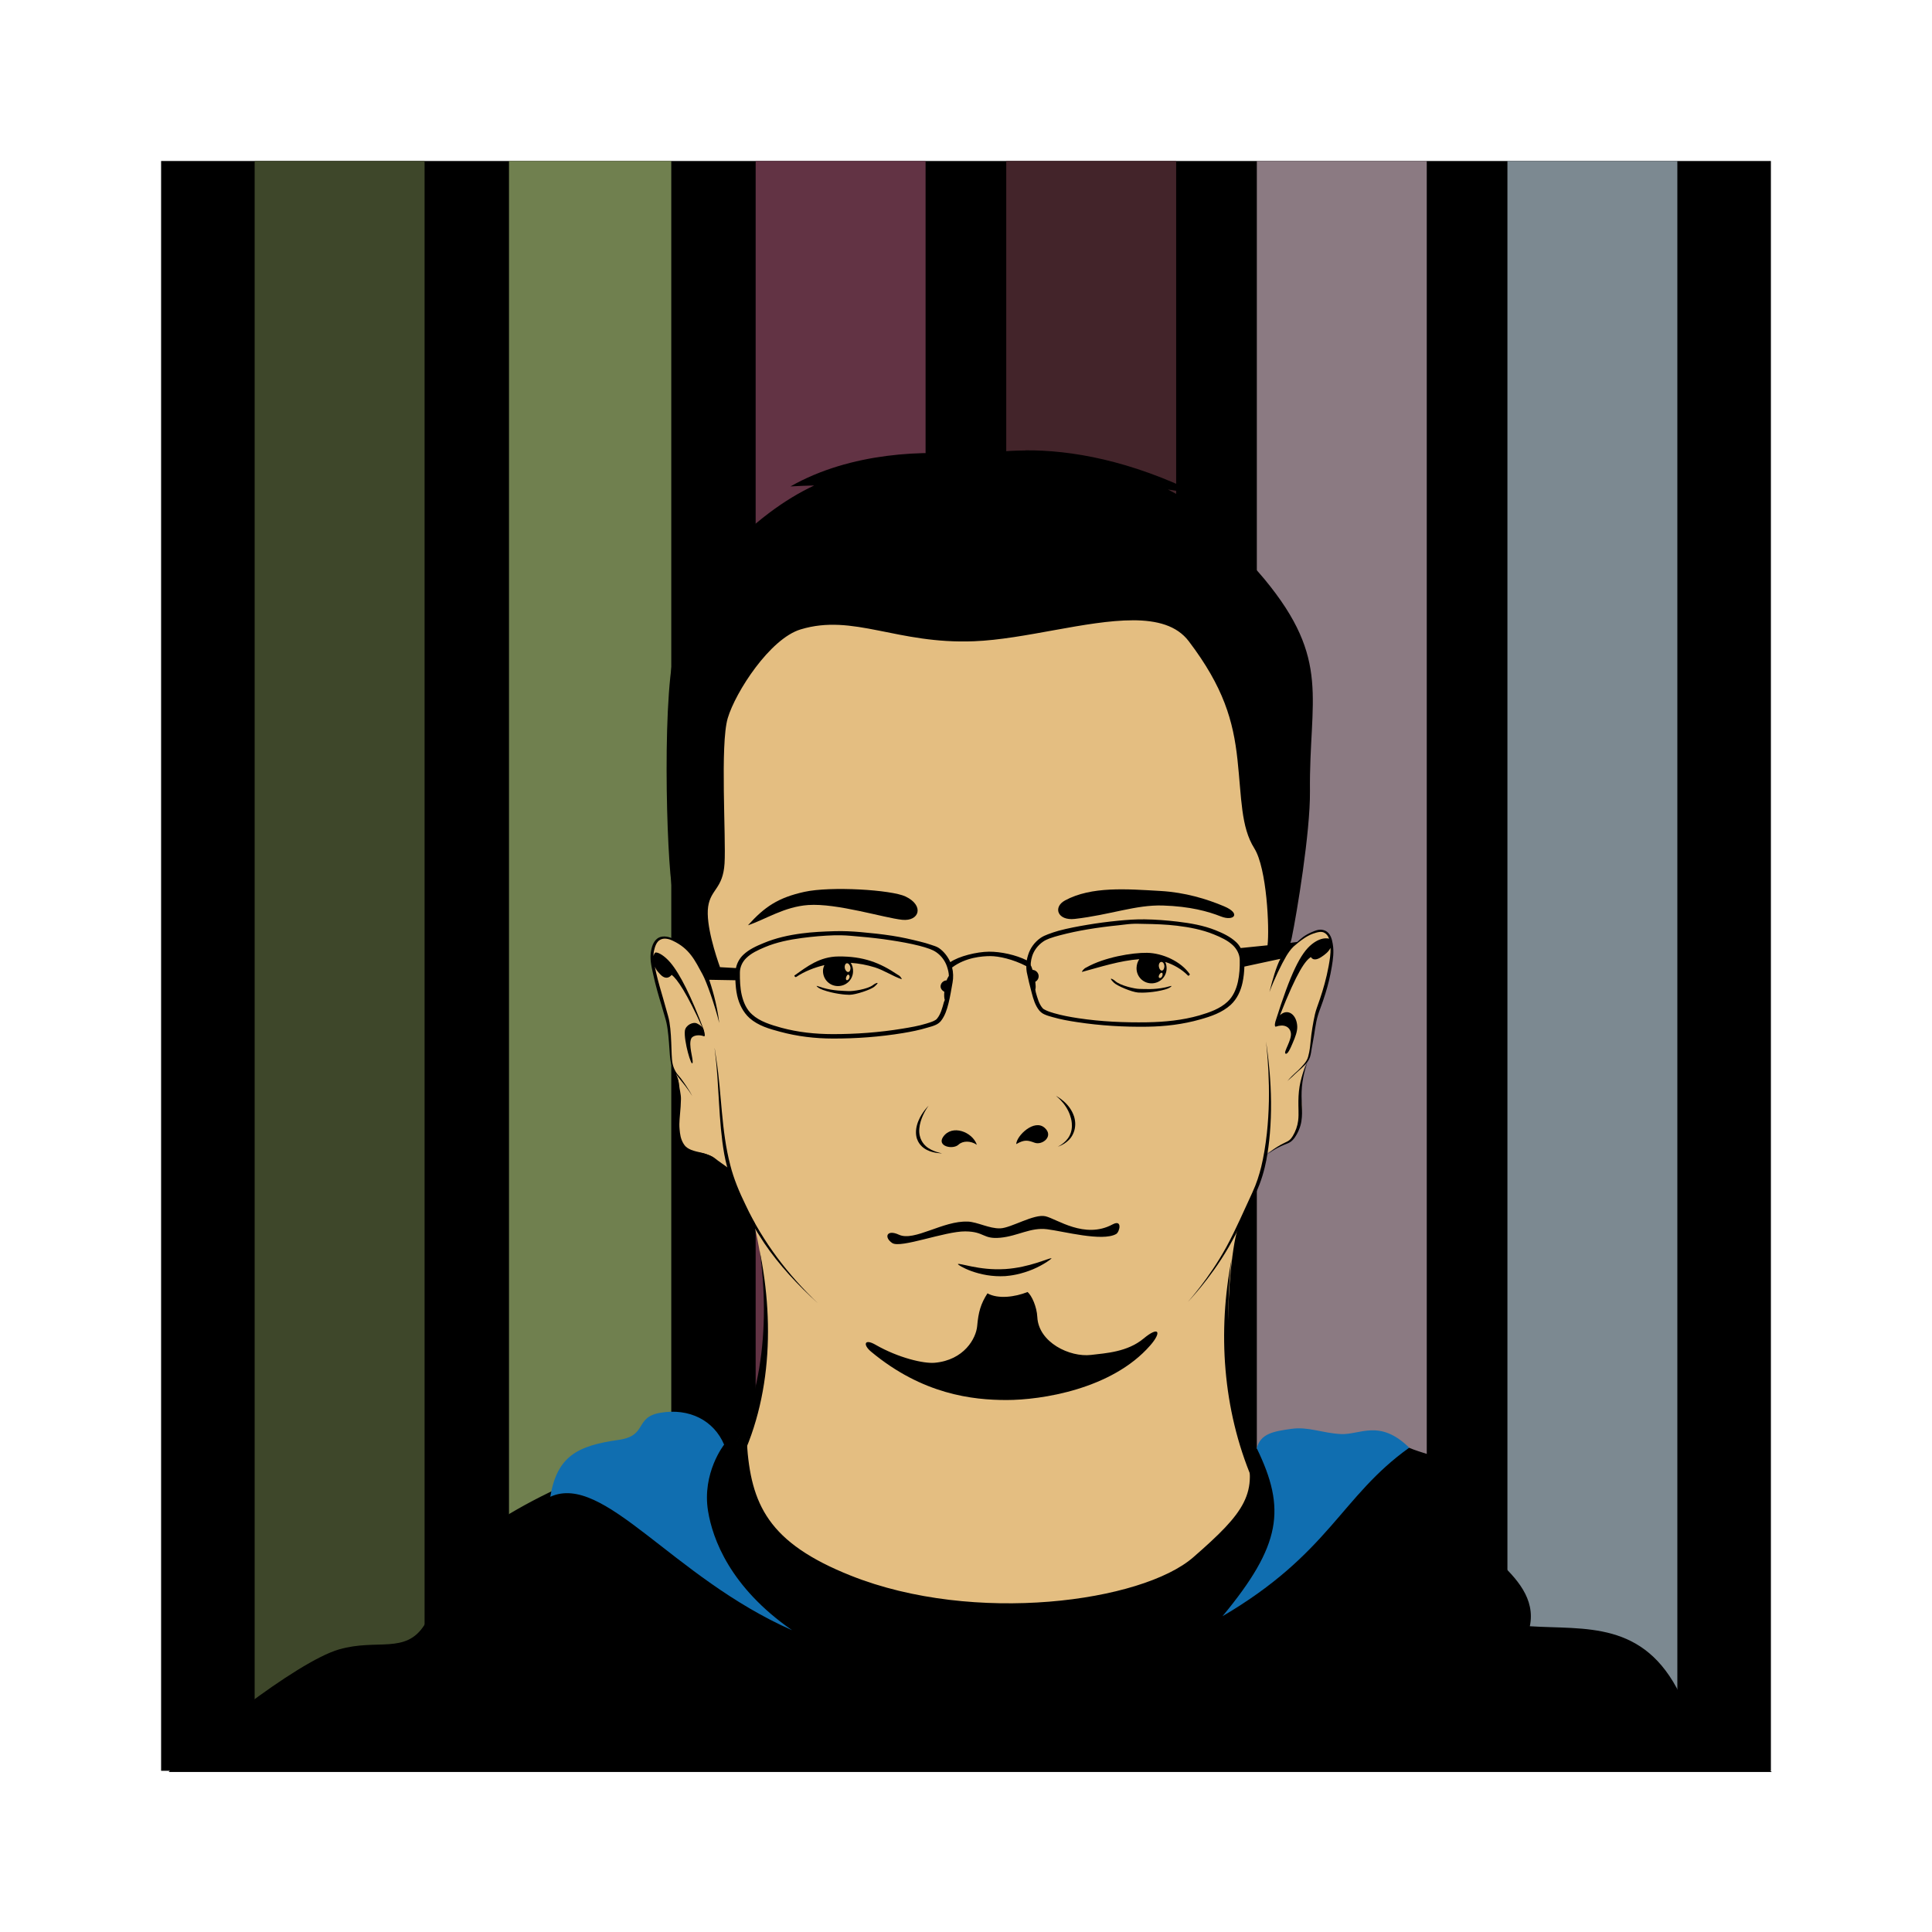 <svg:svg xmlns:dc="http://purl.org/dc/elements/1.1/" xmlns:ns2="http://creativecommons.org/ns#" xmlns:rdf="http://www.w3.org/1999/02/22-rdf-syntax-ns#" xmlns:svg="http://www.w3.org/2000/svg" height="108.014" id="svg4141" version="1.1" viewBox="-9.007 -9.001 108.014 108.014" width="108.014">
  <svg:g id="layer1">
    <svg:rect height="90" id="rect4371" rx="0" ry="0" style="color:#000000;fill:#000000" width="90" x="0" y="0" />
    <svg:g id="g3282" transform="translate(-279.89 -78.92)">
      <svg:path d="m285.12 78.92v90h9.5v-90z" id="path6909" style="color:#000000;fill:#3e472a" />
      <svg:path d="m299.34 78.92v90h-0.214 9.489-0.203v-90z" id="path6911" style="color:#000000;fill:#70804f" />
      <svg:path d="m313.13 78.92v90h9.5v-90z" id="path6913" style="color:#000000;fill:#623344" />
      <svg:path d="m327.14 78.92v90h9.5v-90z" id="path6915" style="color:#000000;fill:#43242a" />
      <svg:path d="m341.15 78.92v90h9.5v-90z" id="path6917" style="color:#000000;fill:#8b7a82" />
      <svg:path d="m355.16 78.92v90h9.5v-90z" id="path6919" style="color:#000000;fill:#7c8991" />
    </svg:g>
    <svg:g id="g3243" transform="matrix(1.819 0 0 1.819 -540.22 -157.84)">
      <svg:path d="m332.2 114.44c0.021-0.056 0.045-0.076 0.062-0.129 0.029-0.09 0.04-0.185 0.056-0.28 0.022-0.13 0.048-0.259 0.07-0.392 0.023-0.139 0.041-0.285 0.07-0.42 0.029-0.135 0.066-0.258 0.112-0.378 0.066-0.172 0.121-0.327 0.168-0.476 0.075-0.238 0.147-0.524 0.196-0.825 0.037-0.223 0.071-0.461 0.028-0.7-0.024-0.148-0.036-0.278-0.174-0.356-0.051-0.026-0.114-0.042-0.168-0.042-0.09-0-0.173 0.023-0.252 0.056-0.101 0.041-0.198 0.109-0.28 0.168-0.069 0.05-0.172 0.152-0.245 0.192l-0.197 0.026c0.016-0.046-0.02-0.136-0.008-0.19 0.156-0.753 0.433-3.305 0.42-4.555-0.029-2.848 0.824-3.981-1.234-6.47-0.518-0.626-1.305-1.359-1.981-1.826 0.356 0.093 0.633 0.134 1.032 0.332-0.879-0.711-1.66-1.098-2.32-1.438 0.318 0.049 0.723 0.152 1.054 0.204-2.132-1.054-3.585-1.178-4.979-1.168l-0.353 0.038c-0.614 0.004-0.864 0.037-1.304 0.13-1.375-0.061-3.305-0.232-5.248 0.711 0.275-0.015 0.508-0.026 0.728-0.028-0.87 0.406-1.839 0.929-2.926 2.104 0.246-0.135 0.461-0.251 0.672-0.35-0.83 0.784-1.752 2.024-2.197 3.159-0.487 1.244-0.38 6.729-0.19 7.681 0.175 0.878 0.007 1.448-0.012 1.524-0.007-0.004-0.007-0.011-0.014-0.014-0.125-0.06-0.32-0.128-0.471-0.061-0.15 0.079-0.204 0.219-0.233 0.368-0.053 0.246 0.007 0.478 0.056 0.699 0.078 0.369 0.171 0.728 0.256 1.007 0.031 0.102 0.07 0.204 0.107 0.322 0.037 0.116 0.07 0.24 0.089 0.373 0.018 0.133 0.026 0.284 0.037 0.424 0.01 0.129 0.007 0.245 0.019 0.373 0.008 0.094 0.01 0.189 0.033 0.28 0.025 0.095 0.063 0.175 0.111 0.25 0.004 0.006 0.01 0.022 0.014 0.028 0.01 0.078 0.092 0.187 0.093 0.356 0.001 0.131 0.047 0.286 0.033 0.438-0.013 0.152-0.035 0.301-0.056 0.443-0.015 0.103-0.027 0.201-0.03 0.29-0.003 0.063 0.005 0.138 0.014 0.21 0.02 0.167 0.074 0.322 0.175 0.477 0.06 0.092 0.026 0.098 0.125 0.146 0.084 0.04 0.161 0.069 0.243 0.08 0.107 0.014 0.216 0.028 0.304 0.056 0.12 0.038 0.208 0.064 0.302 0.138 0.13 0.102 0.24 0.172 0.426 0.309 0.015 0.047 0.046 0.084 0.061 0.134 0.052 0.173 0.133 0.386 0.224 0.588 0.138 0.306 0.334 0.652 0.518 0.97l0.007 0.149c0.698 3.102 0.199 5.643-1.146 7.577 2.319 4.744 5.969 4.315 9.191 4.472 3.16 0.155 7.948-2.613 7.626-4.5-1.084-1.837-1.297-4.419-0.999-6.694 0.084-0.62 0.15-0.864 0.299-1.18 0.137-0.304 0.229-0.474 0.358-0.742 0.178-0.37 0.274-0.747 0.336-1.063 0.009-0.045 0.02-0.101 0.038-0.158 0.054-0.039 0.123-0.073 0.155-0.094 0.096-0.062 0.239-0.146 0.406-0.21 0.05-0.019 0.101-0.036 0.154-0.07 0.057-0.038 0.103-0.099 0.14-0.154 0.102-0.148 0.168-0.316 0.196-0.49 0.026-0.166 0.055-0.309 0.05-0.436-0-0.015 0-0.026 0-0.042-0.007-0.164-0.053-0.375-0.036-0.574 0.017-0.197 0.059-0.392 0.098-0.532 0.039-0.14 0.066-0.178 0.092-0.249l-0 0v0h-0 0-0z" id="path6671" style="color:#000000;fill:#e4be81" />
      <svg:path d="m322.06 117.01c-0.136-0.398-0.764-0.639-1.037-0.242-0.198 0.288 0.298 0.402 0.475 0.237 0.126-0.118 0.368-0.127 0.563 0.006z" id="path6673" style="fill:#000000" />
      <svg:path d="m323.27 116.99c0.009-0.258 0.554-0.785 0.874-0.501 0.29 0.257-0.072 0.545-0.308 0.458-0.208-0.076-0.312-0.105-0.566 0.043z" id="path6675" style="fill:#000000" />
      <svg:path d="m321.78 119.37c0.305 0.015 0.66 0.219 0.997 0.209 0.337-0.011 1.038-0.453 1.391-0.372 0.351 0.081 1.204 0.712 2.062 0.251 0.314-0.169 0.219 0.234 0.111 0.295-0.425 0.24-1.613-0.084-2.123-0.147-0.508-0.064-0.895 0.21-1.439 0.261-0.54 0.05-0.476-0.189-1.073-0.195-0.628-0.006-1.989 0.53-2.247 0.358-0.258-0.172-0.176-0.432 0.208-0.255 0.47 0.216 1.363-0.441 2.112-0.403z" id="path6677" style="fill:#000000" />
      <svg:path d="m322.07 122.58c-0.034 0.381-0.402 1.048-1.304 1.13-0.338 0.031-1.114-0.148-1.825-0.556-0.341-0.196-0.388 0.003-0.132 0.215 1.583 1.317 3.123 1.486 4.166 1.486 1.057 0 3.233-0.327 4.412-1.676 0.361-0.413 0.276-0.612-0.206-0.211-0.494 0.41-1.149 0.446-1.612 0.501-0.648 0.077-1.612-0.379-1.651-1.165-0.016-0.317-0.17-0.66-0.299-0.769-0.39 0.156-0.909 0.222-1.233 0.041-0.208 0.323-0.279 0.579-0.316 1.003z" id="path6679" style="fill:#000000" />
      <svg:path d="m318.15 112.4c0.186-0.001 0.65-0.156 0.76-0.25 0.201-0.173 0.043-0.116-0.04-0.051-0.171 0.133-0.63 0.195-0.749 0.188-0.155-0.01-0.457-0.003-0.801-0.104-0.129-0.038-0.196-0.071-0.183-0.049 0.014 0.024 0.067 0.071 0.191 0.116 0.327 0.117 0.683 0.152 0.823 0.151z" id="path6681" style="fill:#000000" />
      <svg:path d="m316.45 111.81c-0.004 0.013 0.034 0.062 0.056 0.042 0.259-0.172 0.555-0.289 0.867-0.364-0.023 0.053-0.04 0.106-0.042 0.168-0.007 0.257 0.191 0.469 0.448 0.476 0.257 0.007 0.469-0.19 0.476-0.448 0.003-0.098-0.021-0.189-0.07-0.266 0.25 0.018 0.495 0.063 0.742 0.14 0.272 0.085 0.555 0.274 0.825 0.364 0.004-0.009-0.034-0.095-0.126-0.14-0.551-0.372-1.057-0.567-1.819-0.56-0.579 0.005-0.96 0.306-1.357 0.588zm1.609-0.378c0.045-0.01 0.096 0.04 0.112 0.112 0.016 0.072-0.011 0.144-0.056 0.154-0.045 0.01-0.096-0.04-0.112-0.112-0.016-0.072 0.011-0.144 0.056-0.154zm0.056 0.35c0.028 0.01 0.044 0.054 0.028 0.098s-0.056 0.08-0.084 0.07c-0.028-0.01-0.03-0.054-0.014-0.098 0.016-0.044 0.042-0.08 0.07-0.07h-0z" id="path6683" style="color:#000000;fill:#000000" />
      <svg:path d="m323.55 95.67c-0.614 0.004-1.141 0.061-1.581 0.154-1.469-0.18-3.785-0.103-5.638 0.951 0.275-0.015 0.508-0.026 0.728-0.028-0.87 0.406-1.866 1.105-2.952 2.281 0.246-0.135 0.475-0.251 0.686-0.35-0.83 0.784-1.5 1.733-1.945 2.868-0.487 1.244-0.33 6.729-0.14 7.681 0.175 0.878 0.061 1.393 0.042 1.469-0.007-0.004-0.007-0.011-0.014-0.014-0.125-0.06-0.297-0.109-0.448-0.042-0.15 0.079-0.209 0.243-0.238 0.392-0.053 0.246 0.007 0.492 0.056 0.714 0.078 0.369 0.181 0.714 0.266 0.993 0.031 0.102 0.061 0.218 0.098 0.336 0.037 0.116 0.066 0.244 0.084 0.378 0.018 0.133 0.031 0.266 0.042 0.406 0.01 0.129 0.017 0.264 0.028 0.392 0.008 0.094 0.019 0.189 0.042 0.28 0.025 0.095 0.064 0.176 0.112 0.252 0.004 0.006 0.01 0.008 0.014 0.014 0.01 0.078 0.072 0.194 0.074 0.364 0.001 0.131 0.042 0.282 0.029 0.434-0.013 0.152-0.035 0.305-0.056 0.448-0.015 0.103-0.025 0.205-0.028 0.294-0.003 0.063 0.006 0.124 0.014 0.196 0.02 0.167 0.043 0.324 0.145 0.479 0.06 0.092 0.12 0.133 0.218 0.181 0.084 0.04 0.217 0.084 0.299 0.094 0.107 0.014 0.22 0.028 0.308 0.056 0.12 0.038 0.203 0.085 0.266 0.126-0.059-0.045-0.15-0.108-0.266-0.154-0.088-0.035-0.187-0.063-0.294-0.084-0.081-0.016-0.216-0.055-0.285-0.094-0.081-0.044-0.125-0.081-0.176-0.167-0.087-0.148-0.103-0.284-0.117-0.437-0.011-0.105-0.007-0.218 0-0.308 0.004-0.054 0.008-0.105 0.014-0.168 0.014-0.136 0.025-0.295 0.028-0.448 0.003-0.153-0.044-0.299-0.057-0.434-0.014-0.154-0.084-0.267-0.102-0.35 0.041 0.06 0.084 0.117 0.126 0.168 0.122 0.149 0.216 0.27 0.28 0.364 0.064 0.094 0.098 0.154 0.098 0.154s-0.025-0.057-0.084-0.154c-0.059-0.097-0.15-0.237-0.266-0.392-0.047-0.063-0.11-0.121-0.154-0.196-0.044-0.075-0.079-0.162-0.098-0.252-0.018-0.086-0.023-0.185-0.028-0.28-0.007-0.126-0.008-0.247-0.014-0.378-0.006-0.137-0.013-0.282-0.028-0.42-0.015-0.137-0.033-0.264-0.07-0.392-0.057-0.194-0.107-0.385-0.154-0.546-0.067-0.229-0.145-0.488-0.21-0.77-0.015-0.066-0.027-0.129-0.042-0.196 0.041 0.104 0.091 0.155 0.168 0.238 0.206 0.221 0.35 0.014 0.35 0.014 0.168 0.13 0.455 0.54 0.951 1.637-0.038-0.074-0.102-0.103-0.168-0.14-0.12-0.067-0.357 0.047-0.378 0.224-0.036 0.308 0.208 1.147 0.238 0.979 0.022-0.126-0.134-0.547-0.042-0.742 0.048-0.101 0.242-0.128 0.392-0.07 0.04 0.015 0.025-0.096 0-0.168-0.001-0.003 0.001-0.012 0-0.014-0.383-1.023-0.738-1.738-1.035-2.085-0.176-0.206-0.362-0.314-0.448-0.308-0.035 0.003-0.057 0.062-0.07 0.112-0-0.054 0.003-0.101 0.014-0.154 0.031-0.14 0.078-0.291 0.196-0.35 0.111-0.062 0.257-0.029 0.378 0.028 0.522 0.243 0.684 0.603 0.923 1.042 0.118 0.216 0.368 0.915 0.511 1.49-0.072-0.617-0.247-1.143-0.308-1.329l0.804 0.014c0.007 0.16 0.02 0.317 0.056 0.476 0.057 0.253 0.179 0.505 0.378 0.686 0.267 0.236 0.61 0.333 0.937 0.42 0.531 0.144 1.076 0.209 1.623 0.21 0.72 0.002 1.443-0.051 2.155-0.168 0.252-0.042 0.507-0.092 0.756-0.168 0.083-0.025 0.17-0.045 0.252-0.084 0.05-0.022 0.106-0.058 0.154-0.112 0.131-0.163 0.192-0.361 0.238-0.546 0.055-0.215 0.086-0.43 0.126-0.644 0.028-0.15 0.023-0.316-0.014-0.462 0.417-0.313 0.925-0.349 1.175-0.35 0.26-0 0.696 0.095 1.105 0.308 0.001 0.06 0.003 0.122 0.014 0.182 0.043 0.213 0.096 0.429 0.154 0.644 0.048 0.184 0.104 0.385 0.238 0.546 0.049 0.054 0.104 0.091 0.154 0.112 0.083 0.038 0.168 0.06 0.252 0.084 0.249 0.072 0.502 0.116 0.756 0.154 0.713 0.108 1.435 0.151 2.155 0.14 0.547-0.008 1.094-0.073 1.623-0.224 0.326-0.091 0.673-0.208 0.937-0.448 0.197-0.183 0.31-0.432 0.364-0.686 0.034-0.16 0.052-0.328 0.056-0.49l1.105-0.238c-0.126 0.246-0.235 0.622-0.335 1.021 0.143-0.388 0.372-0.859 0.518-1.105 0.036-0.061 0.13-0.208 0.224-0.294 0.095-0.086 0.202-0.171 0.322-0.252 0.083-0.056 0.172-0.106 0.266-0.14 0.124-0.042 0.265-0.091 0.364-0.028 0.065 0.034 0.113 0.102 0.14 0.182-0.028-0.014-0.068-0.015-0.112-0.014-0.102 0.002-0.251 0.046-0.42 0.182-0.345 0.276-0.649 0.885-1.119 2.378-0.007 0.022-0.007 0.047-0.014 0.07-0.006 0.041 0.001 0.093 0.028 0.084 0.245-0.086 0.431-0.003 0.462 0.196 0.033 0.211-0.23 0.583-0.168 0.63 0.064 0.048 0.152-0.153 0.224-0.322 0.082-0.191 0.148-0.363 0.14-0.518-0.02-0.369-0.3-0.558-0.532-0.336 0.539-1.369 0.779-1.672 0.951-1.791 0 0 0.07 0.166 0.322 0 0.111-0.073 0.227-0.161 0.28-0.28 0.011 0.187-0.023 0.374-0.056 0.56-0.069 0.377-0.17 0.724-0.266 1.007-0.029 0.087-0.062 0.181-0.098 0.28-0.044 0.123-0.072 0.253-0.098 0.392-0.026 0.139-0.051 0.29-0.07 0.434-0.018 0.133-0.025 0.262-0.042 0.392-0.013 0.096-0.032 0.194-0.056 0.28-0.023 0.088-0.069 0.156-0.126 0.224-0.057 0.068-0.123 0.14-0.182 0.196-0.072 0.067-0.139 0.123-0.196 0.182-0.057 0.059-0.104 0.107-0.14 0.154 0.037-0.043 0.098-0.086 0.154-0.14 0.059-0.056 0.12-0.117 0.196-0.182 0.062-0.052 0.134-0.114 0.196-0.182 0.062-0.068 0.122-0.141 0.154-0.238 0.029-0.09 0.04-0.185 0.056-0.28 0.022-0.13 0.048-0.259 0.07-0.392 0.023-0.139 0.041-0.285 0.07-0.42 0.029-0.135 0.066-0.258 0.112-0.378 0.066-0.172 0.121-0.341 0.168-0.49 0.075-0.238 0.147-0.524 0.196-0.825 0.037-0.223 0.071-0.461 0.028-0.7-0.024-0.148-0.072-0.314-0.21-0.392-0.051-0.026-0.114-0.042-0.168-0.042-0.09-0-0.173 0.037-0.252 0.07-0.101 0.041-0.198 0.095-0.28 0.154-0.069 0.05-0.122 0.102-0.182 0.154l-0.21 0.028c0.016-0.046 0.031-0.099 0.042-0.154 0.156-0.753 0.572-3.256 0.56-4.505-0.029-2.848 0.66-4.031-1.399-6.52-0.518-0.626-1.129-1.184-1.805-1.651 0.356 0.093 0.733 0.236 1.133 0.434-0.879-0.711-1.635-1.199-2.295-1.539 0.318 0.049 0.635 0.101 0.965 0.154-2.132-1.054-3.95-1.367-5.345-1.357h0zm3.302 5.219c0.744 0.001 1.353 0.159 1.721 0.644 1.069 1.409 1.368 2.444 1.497 3.638 0.129 1.194 0.103 2.068 0.518 2.728 0.385 0.614 0.469 2.465 0.406 2.98l-0.825 0.084c-0.041-0.071-0.08-0.126-0.14-0.182-0.181-0.169-0.41-0.276-0.63-0.364-0.376-0.151-0.78-0.219-1.175-0.266-0.338-0.04-0.668-0.065-1.007-0.07-0.269-0.004-0.547 0.016-0.811 0.042-0.321 0.032-0.633 0.072-0.951 0.126-0.293 0.049-0.592 0.105-0.881 0.182-0.111 0.03-0.226 0.071-0.336 0.112-0.076 0.028-0.15 0.061-0.224 0.112-0.181 0.128-0.312 0.307-0.378 0.518-0.017 0.056-0.033 0.11-0.042 0.168-0.335-0.169-0.799-0.268-1.161-0.266-0.375 0.003-0.93 0.14-1.189 0.322-0.075-0.169-0.196-0.328-0.35-0.434-0.074-0.05-0.162-0.071-0.238-0.098-0.111-0.04-0.224-0.07-0.336-0.098-0.29-0.073-0.573-0.137-0.867-0.182-0.319-0.049-0.644-0.084-0.965-0.112-0.265-0.023-0.529-0.036-0.797-0.028-0.339 0.01-0.684 0.025-1.021 0.07-0.394 0.052-0.787 0.138-1.161 0.294-0.218 0.09-0.451 0.192-0.63 0.364-0.114 0.11-0.191 0.25-0.224 0.406l-0.49-0.028c-0.115-0.321-0.445-1.309-0.364-1.861 0.08-0.542 0.455-0.546 0.504-1.329 0.049-0.783-0.141-3.659 0.098-4.463 0.239-0.805 1.297-2.442 2.239-2.728 1.627-0.494 2.956 0.459 5.331 0.364 1.558-0.062 3.462-0.645 4.883-0.644l-0 0zm-0.042 9.332c0.131-0.008 0.262-0.003 0.392 0 0.335 0.005 0.675 0.016 1.007 0.056 0.39 0.047 0.776 0.121 1.133 0.266 0.214 0.087 0.429 0.185 0.588 0.336 0.124 0.118 0.207 0.281 0.21 0.448 0.005 0.229-0.009 0.453-0.056 0.672-0.052 0.234-0.151 0.461-0.322 0.616-0.232 0.216-0.546 0.326-0.867 0.42-0.514 0.147-1.058 0.201-1.595 0.21-0.713 0.011-1.422-0.019-2.127-0.126-0.25-0.038-0.502-0.084-0.742-0.154-0.081-0.024-0.165-0.05-0.238-0.084-0.047-0.024-0.091-0.042-0.112-0.07-0.112-0.129-0.158-0.308-0.21-0.49-0.007-0.025-0.008-0.059-0.014-0.084 0.017-0.05 0.011-0.132 0-0.238 0.074-0.038 0.117-0.124 0.098-0.21-0.019-0.087-0.097-0.152-0.182-0.154-0.02-0.055-0.034-0.104-0.056-0.14 0-0.01-0-0.018 0-0.028v-0.042c0.006-0.071 0.021-0.141 0.042-0.21 0.057-0.182 0.18-0.339 0.336-0.448 0.056-0.04 0.123-0.07 0.196-0.098 0.104-0.039 0.213-0.069 0.322-0.098 0.283-0.075 0.562-0.133 0.853-0.182 0.315-0.053 0.634-0.094 0.951-0.126 0.131-0.013 0.261-0.034 0.392-0.042v-0zm-9.122 0.35c0.065-0.002 0.131-0.001 0.196 0 0.196 0.003 0.39 0.025 0.588 0.042 0.318 0.027 0.636 0.063 0.951 0.112 0.292 0.045 0.583 0.096 0.867 0.168 0.11 0.028 0.218 0.06 0.322 0.098 0.073 0.027 0.139 0.059 0.196 0.098 0.157 0.107 0.276 0.266 0.336 0.448 0.03 0.091 0.054 0.185 0.056 0.28-0.021 0.036-0.051 0.085-0.07 0.14-0.086 0.003-0.164 0.066-0.182 0.154-0.017 0.085 0.039 0.158 0.112 0.196-0.01 0.107-0.004 0.202 0.014 0.252-0.006 0.026-0.021 0.044-0.028 0.07-0.049 0.183-0.1 0.374-0.21 0.504-0.02 0.028-0.051 0.046-0.098 0.07-0.072 0.035-0.158 0.059-0.238 0.084-0.239 0.073-0.478 0.113-0.728 0.154-0.703 0.116-1.427 0.169-2.141 0.168-0.538-0.001-1.065-0.056-1.581-0.196-0.323-0.09-0.661-0.193-0.895-0.406-0.173-0.152-0.267-0.368-0.322-0.602-0.05-0.217-0.058-0.457-0.056-0.686 0-0.167 0.073-0.329 0.196-0.448 0.156-0.153 0.361-0.246 0.574-0.336 0.356-0.15 0.744-0.228 1.133-0.28 0.332-0.044 0.672-0.074 1.007-0.084l0 0z" id="path6685" style="fill:#000000" />
      <svg:path d="m327.29 111.11c-0.455-0.007-1.314 0.137-1.861 0.448-0.094 0.04-0.144 0.13-0.14 0.14 0.578-0.156 1.164-0.347 1.763-0.392-0.051 0.072-0.081 0.17-0.084 0.266-0.007 0.257 0.191 0.469 0.448 0.476 0.257 0.007 0.469-0.19 0.476-0.448 0.003-0.075-0.013-0.147-0.042-0.21 0.259 0.083 0.499 0.218 0.7 0.42 0.021 0.021 0.059-0.029 0.056-0.042-0.275-0.398-0.841-0.65-1.315-0.658zm0.434 0.28c0.046-0.006 0.089 0.039 0.098 0.112 0.009 0.073-0.024 0.148-0.07 0.154-0.046 0.006-0.089-0.053-0.098-0.126-0.009-0.073 0.024-0.134 0.07-0.14zm0.028 0.336c0.026 0.014 0.022 0.071 0 0.112-0.022 0.041-0.057 0.056-0.084 0.042-0.026-0.014-0.022-0.057 0-0.098 0.022-0.041 0.057-0.07 0.084-0.056z" id="path6687" style="fill:#000000" />
      <svg:path d="m322.92 120.83c-0.398 0.026-0.755-0.027-1.014-0.078-0.129-0.025-0.234-0.05-0.307-0.065-0.073-0.015-0.116-0.02-0.12-0.011-0.004 0.009 0.033 0.039 0.106 0.079 0.072 0.04 0.179 0.092 0.313 0.14 0.134 0.048 0.295 0.093 0.471 0.122s0.368 0.041 0.559 0.03c0 0 0.008-0 0.024-0.002 0.05-0.004 0.175-0.016 0.329-0.049 0.154-0.033 0.337-0.089 0.504-0.159 0.168-0.071 0.319-0.156 0.423-0.224 0.104-0.068 0.161-0.117 0.144-0.117-0.021 0-0.074 0.016-0.152 0.043-0.079 0.027-0.183 0.064-0.308 0.103-0.25 0.078-0.583 0.163-0.956 0.188-0.005 0-0.011 0.001-0.016 0.001z" id="path6689" style="fill:#000000" />
      <svg:path d="m320.25 116.9c0.037 0.074 0.102 0.157 0.188 0.217 0.059 0.041 0.124 0.072 0.188 0.095 0.064 0.022 0.126 0.036 0.181 0.045 0.109 0.017 0.183 0.017 0.183 0.017s-0.072-0.013-0.173-0.046c-0.101-0.033-0.229-0.09-0.327-0.178-0.082-0.073-0.136-0.168-0.164-0.246-0.009-0.025-0.017-0.053-0.023-0.082-0.013-0.061-0.018-0.131-0.012-0.205 0.005-0.073 0.02-0.15 0.042-0.222 0.04-0.136 0.102-0.26 0.153-0.348 0.051-0.088 0.091-0.141 0.091-0.141s-0.046 0.046-0.11 0.127c-0.063 0.081-0.143 0.198-0.201 0.337-0.031 0.073-0.055 0.153-0.068 0.234-0.012 0.081-0.013 0.162-0 0.237 0.01 0.06 0.03 0.115 0.053 0.16z" id="path6691" style="fill:#000000" />
      <svg:path d="m325.04 116.12c-0.023-0.069-0.062-0.15-0.114-0.227-0.052-0.077-0.118-0.149-0.183-0.208-0.065-0.059-0.129-0.104-0.176-0.134-0.047-0.03-0.077-0.046-0.077-0.046s0.028 0.022 0.072 0.062 0.101 0.098 0.157 0.168c0.056 0.07 0.11 0.153 0.15 0.235 0.041 0.082 0.068 0.164 0.085 0.233 0.011 0.043 0.02 0.09 0.024 0.142 0.006 0.063 0.005 0.131-0.007 0.2-0.012 0.068-0.035 0.136-0.068 0.197-0.06 0.112-0.153 0.196-0.227 0.249-0.074 0.053-0.128 0.077-0.128 0.077s0.056-0.015 0.138-0.058c0.082-0.043 0.19-0.116 0.272-0.232 0.044-0.062 0.077-0.135 0.099-0.21 0.021-0.076 0.029-0.154 0.026-0.228-0.004-0.083-0.021-0.159-0.042-0.221z" id="path6693" style="fill:#000000" />
      <svg:path d="m319.87 109.38c0.581 0.278 0.425 0.77-0.106 0.715-0.558-0.059-2.007-0.515-2.886-0.454-0.733 0.051-1.304 0.437-1.854 0.623 0.518-0.574 0.928-0.849 1.736-1.028 0.809-0.178 2.675-0.064 3.11 0.144z" id="path6695" style="fill:#000000" />
      <svg:path d="m324.77 109.5c-0.376 0.203-0.235 0.629 0.3 0.568 1.093-0.125 1.877-0.439 2.709-0.412 0.832 0.026 1.389 0.181 1.784 0.337 0.395 0.156 0.631-0.087 0.095-0.313-0.536-0.226-1.195-0.427-1.953-0.471-1.044-0.06-2.121-0.149-2.936 0.291z" id="path6697" style="fill:#000000" />
      <svg:path d="m332.05 115.84c-0-0.015-0.001-0.03-0.002-0.045-0.007-0.164-0.015-0.37 0.003-0.569 0.017-0.197 0.059-0.387 0.098-0.527s0.073-0.23 0.073-0.23-0.042 0.084-0.095 0.219c-0.053 0.135-0.114 0.324-0.148 0.529-0.033 0.197-0.039 0.405-0.036 0.581 0 0.052 0.002 0.1 0.003 0.145 0.002 0.1 0.004 0.212-0.011 0.328-0.019 0.157-0.077 0.323-0.165 0.47-0.031 0.051-0.067 0.099-0.113 0.133-0.043 0.032-0.093 0.054-0.142 0.077-0.166 0.078-0.299 0.17-0.391 0.241-0.091 0.07-0.143 0.118-0.143 0.118s0.055-0.043 0.151-0.105c0.096-0.062 0.234-0.142 0.402-0.206 0.05-0.019 0.104-0.038 0.158-0.072 0.057-0.038 0.103-0.089 0.141-0.144 0.102-0.148 0.175-0.323 0.202-0.497 0.026-0.166 0.02-0.32 0.015-0.447z" id="path6699" style="fill:#000000" />
      <svg:path d="m314.48 117.63c-0.277-1.058-0.26-2.161-0.426-3.237-0.018-0.132-0.085-0.573-0.041-0.234 0.132 1.041 0.101 2.098 0.282 3.133 0.18 0.994 0.675 1.896 1.224 2.732 0.465 0.688 1.038 1.297 1.652 1.854-0.909-0.865-1.684-1.877-2.217-3.015-0.194-0.396-0.366-0.803-0.474-1.232z" id="path6701" style="fill:#000000" />
      <svg:path d="m330.96 117.46c0.045-0.23 0.082-0.504 0.106-0.794 0.027-0.314 0.039-0.649 0.036-0.975-0.003-0.325-0.021-0.64-0.044-0.916-0.023-0.275-0.051-0.51-0.073-0.677-0.022-0.166-0.036-0.264-0.036-0.264s0.01 0.095 0.025 0.257c0.015 0.162 0.033 0.393 0.047 0.664 0.013 0.272 0.021 0.584 0.015 0.91-0.007 0.326-0.027 0.665-0.062 0.99-0.042 0.379-0.102 0.74-0.174 1.032-0.06 0.243-0.144 0.513-0.27 0.785-0.249 0.534-0.506 1.135-0.793 1.663-0.271 0.498-0.572 0.927-0.804 1.229-0.232 0.302-0.392 0.481-0.392 0.481s0.165-0.172 0.407-0.466c0.242-0.295 0.558-0.716 0.845-1.212 0.15-0.26 0.294-0.539 0.431-0.819 0.137-0.281 0.269-0.563 0.399-0.831 0.178-0.37 0.278-0.742 0.339-1.058z" id="path6703" style="fill:#000000" />
      <svg:path d="m314.99 126.16c0.122 1.907 0.657 3.082 3.197 4.093 3.795 1.512 8.949 0.81 10.525-0.565 1.576-1.374 2.034-1.972 1.563-3.429 1.105 0.271 2.317 0.453 3.41 0.466 0.762 0.008 1.199-0.242 1.657-0.404 0.78 0.336 1.597 0.22 1.495 1.76-0.082 1.228 2.569 2.033 2.219 3.727 1.699 0.11 3.506-0.187 4.622 2.108 1.09 0.446 2.104 1.734 2.813 2.371h-49.27c0.651-0.781 3.916-3.391 5.241-3.769 1.173-0.335 2.038 0.159 2.618-0.749 0.58-0.908-0.463-1.378 1.927-2.982s5.416-2.586 7.64-2.627z" id="path6705" style="fill:#000000" />
      <svg:path d="m314.09 127.16 0.352 0.226c1.292-2.137 1.425-4.768 0.937-7.148 0.351 2.405 0.056 4.988-1.289 6.922z" id="path6707" style="fill:#000000" />
      <svg:path d="m316.38 131.93c-3.684-1.624-5.783-4.849-7.431-4.101 0.21-1.253 0.84-1.571 2.102-1.749 0.899-0.127 0.474-0.695 1.282-0.833 0.89-0.152 1.644 0.236 1.959 0.979 0 0-0.688 0.869-0.493 2.048 0.139 0.843 0.668 2.328 2.581 3.656z" id="path6709" style="fill:#106eb0" />
      <svg:path d="m330.52 127.28 0.486-0.235c-1.02-1.726-1.41-4.272-1.115-6.529-0.433 2.235-0.277 4.619 0.629 6.764z" id="path6711" style="fill:#000000" />
      <svg:path d="m329.61 131.5c3.295-1.936 3.632-3.673 5.739-5.18-0.912-0.893-1.509-0.39-2.099-0.419-0.584-0.029-0.997-0.234-1.522-0.16-0.536 0.076-0.95 0.138-1.064 0.599 0.901 1.857 0.764 2.965-1.055 5.161z" id="path6713" style="fill:#106eb0" />
      <svg:path d="m327.01 112.33c-0.186-0.014-0.637-0.201-0.74-0.303-0.188-0.186-0.035-0.119 0.044-0.048 0.162 0.145 0.615 0.239 0.734 0.24 0.155 0.001 0.456 0.03 0.807-0.047 0.131-0.029 0.201-0.058 0.186-0.036-0.016 0.023-0.072 0.066-0.199 0.102-0.334 0.094-0.692 0.104-0.832 0.093z" id="path6907" style="fill:#000000" />
    </svg:g>
  </svg:g>
</svg:svg>